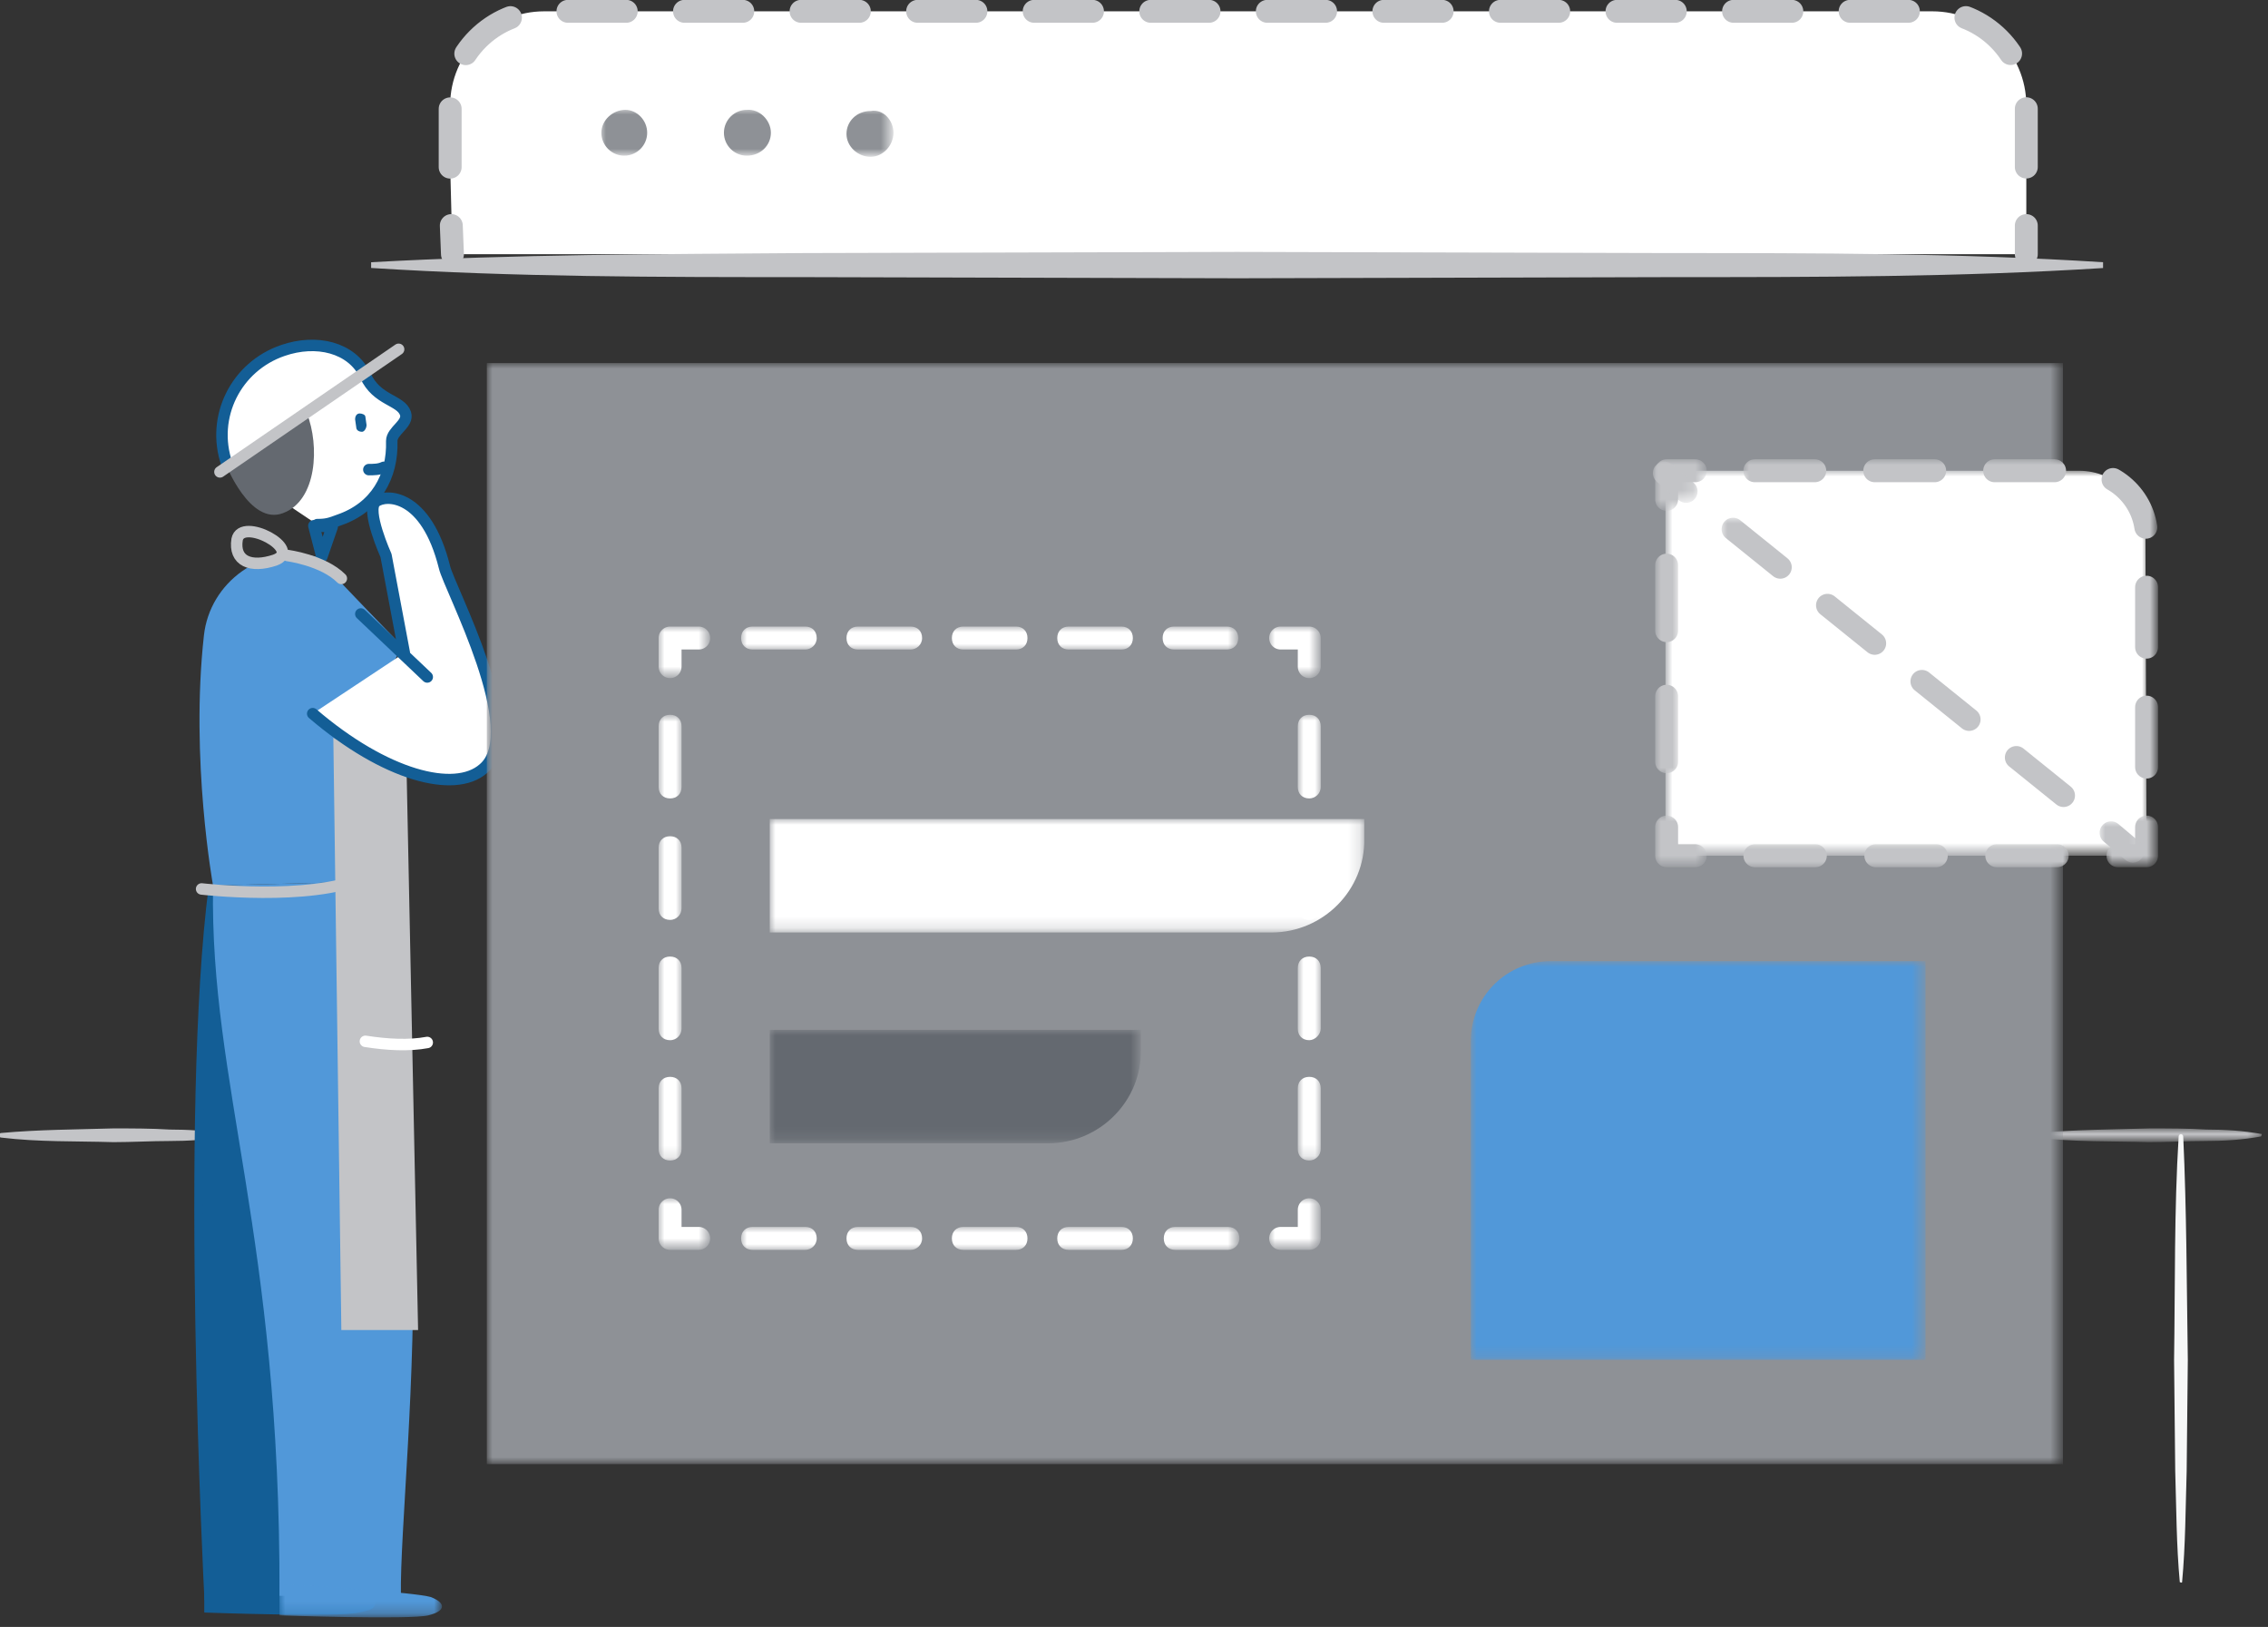 <svg enable-background="new 0 0 198 142" viewBox="0 0 198 142" xmlns="http://www.w3.org/2000/svg" xmlns:xlink="http://www.w3.org/1999/xlink"><rect x="0" y="0" width="198" height="142" fill="#333333" stroke="none"/><filter id="a" filterUnits="userSpaceOnUse" height="1.1" width="19.8" x=".7" y=".3"><feColorMatrix values="1 0 0 0 0 0 1 0 0 0 0 0 1 0 0 0 0 0 1 0"/></filter><mask id="b" height="1.1" maskUnits="userSpaceOnUse" width="19.8" x=".7" y=".3"><g filter="url(#a)"><path d="m.7.3h19.8v1.1h-19.8z" fill="#fff"/></g></mask><filter id="c" filterUnits="userSpaceOnUse" height="2.9" width="14.2" x=".4" y=".1"><feColorMatrix values="1 0 0 0 0 0 1 0 0 0 0 0 1 0 0 0 0 0 1 0"/></filter><mask id="d" height="2.9" maskUnits="userSpaceOnUse" width="14.2" x=".4" y=".1"><g filter="url(#c)"><path d="m.4.1h14.2v2.9h-14.2z" fill="#fff"/></g></mask><filter id="e" filterUnits="userSpaceOnUse" height="66.4" width="57.4" x="56.4" y="36.3"><feColorMatrix values="1 0 0 0 0 0 1 0 0 0 0 0 1 0 0 0 0 0 1 0"/></filter><mask id="f" height="66.4" maskUnits="userSpaceOnUse" width="57.4" x="56.4" y="36.3"><g filter="url(#e)"><path d="m0 142h197.5v-141.2h-197.5z" fill="#fff"/></g></mask><filter id="g" filterUnits="userSpaceOnUse" height="19.9" width="27.2" x="78" y="74.1"><feColorMatrix values="1 0 0 0 0 0 1 0 0 0 0 0 1 0 0 0 0 0 1 0"/></filter><mask id="h" height="19.9" maskUnits="userSpaceOnUse" width="27.2" x="78" y="74.1"><g filter="url(#g)"><path d="m0 142h197.5v-141.2h-197.5z" fill="#fff"/></g></mask><filter id="i" filterUnits="userSpaceOnUse" height="96.1" width="137.6" x="42.5" y="32.5"><feColorMatrix values="1 0 0 0 0 0 1 0 0 0 0 0 1 0 0 0 0 0 1 0"/></filter><mask id="j" height="96.1" maskUnits="userSpaceOnUse" width="137.6" x="42.5" y="32.5"><g filter="url(#i)"><path d="m0 142h197.5v-141.2h-197.5z" fill="#fff"/></g></mask><filter id="k" filterUnits="userSpaceOnUse" height="4.5" width="4.5" x="110.8" y="105.4"><feColorMatrix values="1 0 0 0 0 0 1 0 0 0 0 0 1 0 0 0 0 0 1 0"/></filter><mask id="l" height="4.5" maskUnits="userSpaceOnUse" width="4.5" x="110.8" y="105.4"><g filter="url(#k)"><path d="m0 142h197.5v-141.2h-197.5z" fill="#fff"/></g></mask><filter id="m" filterUnits="userSpaceOnUse" height="2" width="43.5" x="64.7" y="107.9"><feColorMatrix values="1 0 0 0 0 0 1 0 0 0 0 0 1 0 0 0 0 0 1 0"/></filter><mask id="n" height="2" maskUnits="userSpaceOnUse" width="43.5" x="64.7" y="107.9"><g filter="url(#m)"><path d="m0 142h197.5v-141.2h-197.5z" fill="#fff"/></g></mask><filter id="o" filterUnits="userSpaceOnUse" height="4.5" width="4.5" x="57.5" y="105.4"><feColorMatrix values="1 0 0 0 0 0 1 0 0 0 0 0 1 0 0 0 0 0 1 0"/></filter><mask id="p" height="4.5" maskUnits="userSpaceOnUse" width="4.5" x="57.5" y="105.4"><g filter="url(#o)"><path d="m0 142h197.5v-141.2h-197.5z" fill="#fff"/></g></mask><filter id="q" filterUnits="userSpaceOnUse" height="38.9" width="2" x="57.5" y="63.3"><feColorMatrix values="1 0 0 0 0 0 1 0 0 0 0 0 1 0 0 0 0 0 1 0"/></filter><mask id="r" height="38.9" maskUnits="userSpaceOnUse" width="2" x="57.5" y="63.3"><g filter="url(#q)"><path d="m0 142h197.5v-141.2h-197.5z" fill="#fff"/></g></mask><filter id="s" filterUnits="userSpaceOnUse" height="4.5" width="4.5" x="57.5" y="55.5"><feColorMatrix values="1 0 0 0 0 0 1 0 0 0 0 0 1 0 0 0 0 0 1 0"/></filter><mask id="t" height="4.5" maskUnits="userSpaceOnUse" width="4.5" x="57.5" y="55.5"><g filter="url(#s)"><path d="m0 142h197.5v-141.2h-197.5z" fill="#fff"/></g></mask><filter id="u" filterUnits="userSpaceOnUse" height="2" width="43.5" x="64.7" y="55.5"><feColorMatrix values="1 0 0 0 0 0 1 0 0 0 0 0 1 0 0 0 0 0 1 0"/></filter><mask id="v" height="2" maskUnits="userSpaceOnUse" width="43.5" x="64.7" y="55.5"><g filter="url(#u)"><path d="m0 142h197.5v-141.2h-197.5z" fill="#fff"/></g></mask><filter id="w" filterUnits="userSpaceOnUse" height="4.5" width="4.5" x="110.8" y="55.5"><feColorMatrix values="1 0 0 0 0 0 1 0 0 0 0 0 1 0 0 0 0 0 1 0"/></filter><mask id="x" height="4.5" maskUnits="userSpaceOnUse" width="4.5" x="110.8" y="55.5"><g filter="url(#w)"><path d="m0 142h197.5v-141.2h-197.5z" fill="#fff"/></g></mask><filter id="y" filterUnits="userSpaceOnUse" height="38.9" width="2" x="113.3" y="63.2"><feColorMatrix values="1 0 0 0 0 0 1 0 0 0 0 0 1 0 0 0 0 0 1 0"/></filter><mask id="z" height="38.9" maskUnits="userSpaceOnUse" width="2" x="113.3" y="63.2"><g filter="url(#y)"><path d="m0 142h197.5v-141.2h-197.5z" fill="#fff"/></g></mask><filter id="A" filterUnits="userSpaceOnUse" height="9.9" width="51.9" x="67.2" y="72.3"><feColorMatrix values="1 0 0 0 0 0 1 0 0 0 0 0 1 0 0 0 0 0 1 0"/></filter><mask id="B" height="9.9" maskUnits="userSpaceOnUse" width="51.9" x="67.2" y="72.3"><g filter="url(#A)"><path d="m0 142h197.5v-141.2h-197.5z" fill="#fff"/></g></mask><filter id="C" filterUnits="userSpaceOnUse" height="9.9" width="32.4" x="67.2" y="90.7"><feColorMatrix values="1 0 0 0 0 0 1 0 0 0 0 0 1 0 0 0 0 0 1 0"/></filter><mask id="D" height="9.9" maskUnits="userSpaceOnUse" width="32.4" x="67.2" y="90.7"><g filter="url(#C)"><path d="m0 142h197.5v-141.2h-197.5z" fill="#fff"/></g></mask><filter id="E" filterUnits="userSpaceOnUse" height="34.9" width="39.7" x="128.4" y="84.7"><feColorMatrix values="1 0 0 0 0 0 1 0 0 0 0 0 1 0 0 0 0 0 1 0"/></filter><mask id="F" height="34.9" maskUnits="userSpaceOnUse" width="39.7" x="128.4" y="84.7"><g filter="url(#E)"><path d="m0 142h197.5v-141.2h-197.5z" fill="#fff"/></g></mask><filter id="G" filterUnits="userSpaceOnUse" height="33.6" width="42" x="145.5" y="41.9"><feColorMatrix values="1 0 0 0 0 0 1 0 0 0 0 0 1 0 0 0 0 0 1 0"/></filter><mask id="H" height="33.6" maskUnits="userSpaceOnUse" width="42" x="145.5" y="41.9"><g filter="url(#G)"><path d="m0 142h197.5v-141.2h-197.5z" fill="#fff"/></g></mask><filter id="I" filterUnits="userSpaceOnUse" height="4.5" width="4.5" x="183.9" y="72"><feColorMatrix values="1 0 0 0 0 0 1 0 0 0 0 0 1 0 0 0 0 0 1 0"/></filter><mask id="J" height="4.5" maskUnits="userSpaceOnUse" width="4.5" x="183.9" y="72"><g filter="url(#I)"><path d="m0 142h197.5v-141.2h-197.5z" fill="#fff"/></g></mask><filter id="K" filterUnits="userSpaceOnUse" height="2" width="31" x="149.6" y="74.5"><feColorMatrix values="1 0 0 0 0 0 1 0 0 0 0 0 1 0 0 0 0 0 1 0"/></filter><mask id="L" height="2" maskUnits="userSpaceOnUse" width="31" x="149.6" y="74.5"><g filter="url(#K)"><path d="m0 142h197.5v-141.2h-197.5z" fill="#fff"/></g></mask><filter id="M" filterUnits="userSpaceOnUse" height="4.5" width="4.5" x="144.5" y="72"><feColorMatrix values="1 0 0 0 0 0 1 0 0 0 0 0 1 0 0 0 0 0 1 0"/></filter><mask id="N" height="4.5" maskUnits="userSpaceOnUse" width="4.5" x="144.5" y="72"><g filter="url(#M)"><path d="m0 142h197.5v-141.2h-197.5z" fill="#fff"/></g></mask><filter id="O" filterUnits="userSpaceOnUse" height="22" width="2" x="144.5" y="46.3"><feColorMatrix values="1 0 0 0 0 0 1 0 0 0 0 0 1 0 0 0 0 0 1 0"/></filter><mask id="P" height="22" maskUnits="userSpaceOnUse" width="2" x="144.5" y="46.3"><g filter="url(#O)"><path d="m0 142h197.5v-141.2h-197.5z" fill="#fff"/></g></mask><filter id="Q" filterUnits="userSpaceOnUse" height="4.5" width="4.5" x="144.5" y="40.9"><feColorMatrix values="1 0 0 0 0 0 1 0 0 0 0 0 1 0 0 0 0 0 1 0"/></filter><mask id="R" height="4.5" maskUnits="userSpaceOnUse" width="4.5" x="144.5" y="40.9"><g filter="url(#Q)"><path d="m0 142h197.5v-141.2h-197.5z" fill="#fff"/></g></mask><filter id="S" filterUnits="userSpaceOnUse" height="30.5" width="36.2" x="152.2" y="40.9"><feColorMatrix values="1 0 0 0 0 0 1 0 0 0 0 0 1 0 0 0 0 0 1 0"/></filter><mask id="T" height="30.5" maskUnits="userSpaceOnUse" width="36.2" x="152.2" y="40.9"><g filter="url(#S)"><path d="m0 142h197.5v-141.2h-197.5z" fill="#fff"/></g></mask><filter id="U" filterUnits="userSpaceOnUse" height="33" width="41" x="145.3" y="42.1"><feColorMatrix values="1 0 0 0 0 0 1 0 0 0 0 0 1 0 0 0 0 0 1 0"/></filter><mask id="V" height="33" maskUnits="userSpaceOnUse" width="41" x="145.3" y="42.1"><g filter="url(#U)"><path d="m0 142h197.5v-141.2h-197.5z" fill="#fff"/></g></mask><filter id="W" filterUnits="userSpaceOnUse" height="3.6" width="3.9" x="144.3" y="41.1"><feColorMatrix values="1 0 0 0 0 0 1 0 0 0 0 0 1 0 0 0 0 0 1 0"/></filter><mask id="X" height="3.6" maskUnits="userSpaceOnUse" width="3.9" x="144.3" y="41.1"><g filter="url(#W)"><path d="m0 142h197.5v-141.2h-197.5z" fill="#fff"/></g></mask><filter id="Y" filterUnits="userSpaceOnUse" height="26.9" width="32.9" x="150.3" y="46"><feColorMatrix values="1 0 0 0 0 0 1 0 0 0 0 0 1 0 0 0 0 0 1 0"/></filter><mask id="Z" height="26.9" maskUnits="userSpaceOnUse" width="32.9" x="150.3" y="46"><g filter="url(#Y)"><path d="m0 142h197.5v-141.2h-197.5z" fill="#fff"/></g></mask><filter id="aa" filterUnits="userSpaceOnUse" height="3.6" width="3.9" x="183.3" y="72.5"><feColorMatrix values="1 0 0 0 0 0 1 0 0 0 0 0 1 0 0 0 0 0 1 0"/></filter><mask id="ab" height="3.6" maskUnits="userSpaceOnUse" width="3.9" x="183.3" y="72.5"><g filter="url(#aa)"><path d="m0 142h197.5v-141.2h-197.5z" fill="#fff"/></g></mask><filter id="ac" filterUnits="userSpaceOnUse" height="4.1" width="25.6" x="52.4" y="10.3"><feColorMatrix values="1 0 0 0 0 0 1 0 0 0 0 0 1 0 0 0 0 0 1 0"/></filter><mask id="ad" height="4.1" maskUnits="userSpaceOnUse" width="25.6" x="52.4" y="10.3"><g filter="url(#ac)"><path d="m0 142h197.5v-141.2h-197.5z" fill="#fff"/></g></mask><path d="m177.9 99.1h19.5z" fill="#fff"/><g transform="translate(0 -.812)"><path d="m20.4 1c-1.6.3-3.3.4-4.9.4s-3.3.1-4.9.1c-3.3-.1-6.5 0-9.8-.4-.1 0-.1-.1-.1-.2s.1-.2.2-.2c3.3-.3 6.5-.3 9.8-.4 1.6 0 3.3 0 4.9.1 1.6 0 3.3.1 4.9.4-.1 0 0 0-.1.2 0-.1 0 0 0 0" fill="#c3c4c7" mask="url(#b)" transform="translate(177 99)"/><path d="m19.7 99.9h-19.5" fill="#fff"/><path d="m19.7 100c-1.6.3-3.3.4-4.9.4s-3.3.1-4.9.1c-3.3-.1-6.5 0-9.8-.4-.1 0-.2-.1-.2-.2s.1-.2.2-.2c3.3-.3 6.5-.3 9.8-.4 1.6 0 3.3 0 4.9.1 1.6 0 3.3.1 4.9.4 0 0 .1 0 0 .2.1-.1.1-.1 0 0 .1-.1 0 0 0 0" fill="#c3c4c7"/><path d="m190.4 138.9v-39" fill="#fff"/><path d="m190.3 138.9c-.3-3.2-.3-6.5-.4-9.7l-.1-9.7c.1-6.5 0-13 .4-19.5 0-.1.1-.2.2-.2s.2.1.2.2c.3 6.5.3 13 .4 19.5l-.1 9.7c-.1 3.2-.1 6.5-.4 9.7 0 0 0 .1-.2 0z" fill="#f6f7f7"/><path d="m27.7 46.6c.8 0 1.1-.1 1.9-.4 3.2-1.1 4.7-3.8 4.6-6.9 0-.9 1.5-1.5 1.2-2.4-.4-1.2-2.5-1.1-3.5-3.3-1.2-2.5-4.3-3.2-7.2-2.2-4.1 1.4-6.3 5.8-4.9 9.9" fill="#fff"/><path d="m27.7 46.6c.8 0 1.1-.1 1.9-.4 3.2-1.1 4.7-3.8 4.6-6.9 0-.9 1.5-1.5 1.2-2.4-.4-1.2-2.5-1.1-3.5-3.3-1.2-2.5-4.3-3.2-7.2-2.2-4.1 1.4-6.3 5.8-4.9 9.9" fill="none" stroke="#135e96" stroke-linecap="round" stroke-linejoin="round"/><path d="m26.8 36.9c1.1 2.8.9 7.6-2.1 8.7-2.9 1.1-5-4.3-5-4.3z" fill="#646970"/><path d="m18.6 78.1c-2.6 19.8-.4 62-.4 62h9.7l.9-35.4" fill="#135e96"/><path d="m18.6 78.1c-2.6 19.8-.4 62-.4 62h9.7l.9-35.4" fill="none" stroke="#135e96" stroke-width=".735"/><path d="m18.2 139.1c2.9.1 11.8.7 13.2 1.1 1.3.5 1.4.7-.2 1-1.6.4-13 0-13 0z" fill="#135e96"/><path d="m18.2 139.1c2.9.1 11.8.7 13.2 1.1 1.3.5 1.4.7-.2 1-1.6.4-13 0-13 0z" fill="none" stroke="#135e96" stroke-width=".735"/><path d="m34.4 77.7s1.1 15 1.6 30.4c.4 12.9-1.1 26.5-1 32h-10.6c.1-31.5-6.1-44.6-5.8-62" fill="#5198d9"/><path d="m17.8 56.3c-1.2 10.8.8 21.8.8 21.8l15.9-.4-.2-9.8-3.7-2 4.5-8.7-3-3.1-4.5-4.7c-4.7-1.1-9.3 2.2-9.8 6.9" fill="#5198d9"/><path d="m29.1 65.2.7 51.7h6.7l-1-48.6z" fill="#c3c4c7"/><path d="m27.3 63.1c6.3 5.4 12.4 7 14.9 4.8 3.8-3.2-3-15.8-3.4-17.6-1.6-6.4-5.1-6.4-6-5.7s.9 4.7.9 4.7l1.6 8.5" fill="#fff"/><path d="m27.3 63.1c6.3 5.4 12.4 7 14.9 4.8 3.8-3.2-3-15.8-3.4-17.6-1.6-6.4-5.1-6.4-6-5.7s.9 4.7.9 4.7l1.6 8.5m-3.8-3.4 5.8 5.5" fill="none" stroke="#135e96" stroke-linecap="round" stroke-linejoin="round"/><path d="m.4.1c2.9.1 11.8.7 13.2 1.1 1.3.5 1.4 1.2-.2 1.6s-13 0-13 0v-2.7z" fill="#5198d9" mask="url(#d)" transform="translate(24 139)"/><path d="m29 46.8-.9 2.6-.7-2.7z" fill="none" stroke="#135e96" stroke-linecap="round" stroke-linejoin="round"/><path d="m31.8 77.4c-4.8 2.1-14.2 1-14.2 1" fill="none" stroke="#c3c4c7" stroke-linecap="round" stroke-linejoin="round"/><path d="m37.3 91.8c-1.6.3-3.5.2-5.4-.1" fill="none" stroke="#fff" stroke-linecap="round" stroke-linejoin="round"/><path d="m24 49.7c2.5-.9-2.9-3.8-3.3-1.8-.3 1.9 1.2 2.5 3.3 1.8zm1.1-.4s3.1.4 4.7 2m-10.6-9.3 15.6-10.7" fill="none" stroke="#c3c4c7" stroke-linecap="round" stroke-linejoin="round"/><path d="m32.2 41.8c.4 0 .9 0 1.3-.2" fill="none" stroke="#135e96" stroke-linecap="round" stroke-linejoin="round"/><path d="m31.6 38.5c-.2 0-.5-.1-.5-.4l-.1-.7c0-.2.1-.5.4-.5.2 0 .5.1.5.3l.1.7c0 .3-.2.6-.4.6" fill="#135e96"/><path d="m142.4 63.8h-1.2" fill="#fff"/><path d="m142.4 63.9c-.1.2-.2.3-.3.3s-.2.1-.3.1c-.2-.1-.4 0-.6-.3-.1-.1-.1-.2 0-.3.2-.3.4-.3.6-.3.1 0 .2 0 .3.1.1 0 .2.1.3.3z" fill="#f6f7f7"/><path d="m142.4 69.9h-1.2" fill="#fff"/><path d="m142.4 70c-.1.2-.2.3-.3.3s-.2.1-.3.1c-.2-.1-.4 0-.6-.3-.1-.1-.1-.2 0-.3.2-.3.4-.3.6-.3.1 0 .2 0 .3.1.1 0 .2.1.3.3z" fill="#f6f7f7"/><path d="m142.4 72.1h-1.2" fill="#fff"/><path d="m142.4 72.2c-.1.2-.2.3-.3.3s-.2.1-.3.1c-.2-.1-.4 0-.6-.3-.1-.1-.1-.2 0-.3.2-.3.4-.3.6-.3.1 0 .2 0 .3.1.1 0 .2.1.3.3z" fill="#f6f7f7"/><path d="m142.4 78.4h-1.2" fill="#fff"/><path d="m142.4 78.5c-.1.2-.2.3-.3.3s-.2.1-.3.1c-.2-.1-.4 0-.6-.3-.1-.1-.1-.2 0-.3.2-.3.4-.3.6-.3.1 0 .2 0 .3.1.1 0 .2.1.3.3z" fill="#f6f7f7"/><path d="m142.4 84.5h-1.2" fill="#fff"/><path d="m142.4 84.6c-.1.2-.2.3-.3.3s-.2.1-.3.1c-.2-.1-.4 0-.6-.3-.1-.1-.1-.2 0-.3.2-.3.4-.3.6-.3.1 0 .2 0 .3.1.1 0 .2.1.3.3z" fill="#f6f7f7"/><path d="m142.4 90.2h-1.2" fill="#fff"/><path d="m142.4 90.3c-.1.2-.2.3-.3.3s-.2.1-.3.1c-.2-.1-.4 0-.6-.3-.1-.1-.1-.2 0-.3.2-.3.4-.3.6-.3.1 0 .2 0 .3.1.1 0 .2.1.3.3z" fill="#f6f7f7"/><path d="m39.5 23-.2-7.8v-5.2c0-4.5 3.7-8.2 8.2-8.2h121.2c4.5 0 8.2 3.7 8.2 8.2v13" fill="#fff"/><path d="m39.5 23-.1-2.5" fill="none" stroke="#c3c4c7" stroke-linecap="round" stroke-linejoin="round" stroke-width="2"/><path d="m39.3 15.4v-5.4c0-4.5 3.7-8.2 8.2-8.2h121.2c4.5 0 8.2 3.7 8.2 8.2v7.9" style="fill:none;stroke-linecap:round;stroke-linejoin:round;stroke:#c3c4c7;stroke-width:2;stroke-dasharray:5.088 5.088"/><path d="m176.9 20.5v2.5" fill="none" stroke="#c3c4c7" stroke-linecap="round" stroke-linejoin="round" stroke-width="2"/><path d="m183.7 24h-151.3" fill="#fff"/><path d="m183.7 24.2c-12.6.8-25.2.8-37.8.8l-37.8.1-37.9-.1c-12.6 0-25.2 0-37.8-.8v-.5c12.6-.7 25.2-.7 37.8-.8l37.8-.1 37.8.1c12.6 0 25.2 0 37.8.8v.5z" fill="#c3c4c7"/><path d="m56.4 102.8h57.4v-37h-57.4zm57.4-47.6h-57.4v-8.2c0-5.9 4.8-10.7 10.7-10.7h46.7z" fill="#fff" mask="url(#f)"/><path d="m104.9 74.1c-7 0-9.4 3.2-10.9 5.9-1.4 2.5-4.5 5.9-9.3 7.2-4.7 1.3-6.7 4.1-6.7 6.8h27.2c-.1 0-.3-19.9-.3-19.9z" fill="#fff" mask="url(#h)"/><path d="m42.5 128.6v-96.1h137.6v96.1z" fill="#8e9196" mask="url(#j)"/><path d="m114.3 106.4v2.5h-2.5" style="fill:none;stroke:#fff;stroke-width:2;stroke-linecap:round;stroke-linejoin:round;mask:url(#l)"/><g mask="url(#n)"><path d="m107.2 109.9h-4.6c-.6 0-1-.4-1-1s.4-1 1-1h4.6c.6 0 1 .4 1 1s-.5 1-1 1zm-9.3 0h-4.6c-.6 0-1-.4-1-1s.4-1 1-1h4.6c.6 0 1 .4 1 1s-.4 1-1 1zm-9.2 0h-4.6c-.6 0-1-.4-1-1s.4-1 1-1h4.6c.6 0 1 .4 1 1s-.4 1-1 1zm-9.2 0h-4.6c-.6 0-1-.4-1-1s.4-1 1-1h4.6c.6 0 1 .4 1 1s-.5 1-1 1zm-9.2 0h-4.6c-.6 0-1-.4-1-1s.4-1 1-1h4.6c.6 0 1 .4 1 1s-.5 1-1 1z" fill="#fff"/></g><path d="m61 108.9h-2.5v-2.5" style="fill:none;stroke:#fff;stroke-width:2;stroke-linecap:round;stroke-linejoin:round;mask:url(#p)"/><g mask="url(#r)"><path d="m58.5 102.1c-.6 0-1-.4-1-1v-5.3c0-.6.4-1 1-1s1 .4 1 1v5.3c0 .6-.4 1-1 1zm0-10.5c-.6 0-1-.4-1-1v-5.3c0-.6.4-1 1-1s1 .4 1 1v5.3c0 .5-.4 1-1 1zm0-10.5c-.6 0-1-.4-1-1v-5.3c0-.6.4-1 1-1s1 .4 1 1v5.3c0 .5-.4 1-1 1zm0-10.6c-.6 0-1-.4-1-1v-5.3c0-.6.4-1 1-1s1 .4 1 1v5.3c0 .6-.4 1-1 1z" fill="#fff"/></g><path d="m58.5 59v-2.5h2.5" style="fill:none;stroke:#fff;stroke-width:2;stroke-linecap:round;stroke-linejoin:round;mask:url(#t)"/><g mask="url(#v)"><path d="m107.1 57.5h-4.6c-.6 0-1-.4-1-1s.4-1 1-1h4.6c.6 0 1 .4 1 1s-.4 1-1 1zm-9.2 0h-4.6c-.6 0-1-.4-1-1s.4-1 1-1h4.6c.6 0 1 .4 1 1s-.4 1-1 1zm-9.2 0h-4.6c-.6 0-1-.4-1-1s.4-1 1-1h4.6c.6 0 1 .4 1 1s-.4 1-1 1zm-9.2 0h-4.6c-.6 0-1-.4-1-1s.4-1 1-1h4.6c.6 0 1 .4 1 1s-.5 1-1 1zm-9.2 0h-4.6c-.6 0-1-.4-1-1s.4-1 1-1h4.6c.6 0 1 .4 1 1s-.5 1-1 1z" fill="#fff"/></g><path d="m111.8 56.5h2.5v2.5" style="fill:none;stroke:#fff;stroke-width:2;stroke-linecap:round;stroke-linejoin:round;mask:url(#x)"/><g mask="url(#z)"><path d="m114.3 102.1c-.6 0-1-.4-1-1v-5.3c0-.6.4-1 1-1s1 .4 1 1v5.3c0 .6-.5 1-1 1zm0-10.5c-.6 0-1-.4-1-1v-5.3c0-.6.4-1 1-1s1 .4 1 1v5.3c0 .5-.5 1-1 1zm0-10.5c-.6 0-1-.4-1-1v-5.3c0-.6.4-1 1-1s1 .4 1 1v5.3c0 .5-.5 1-1 1zm0-10.6c-.6 0-1-.4-1-1v-5.3c0-.6.4-1 1-1s1 .4 1 1v5.3c0 .6-.5 1-1 1z" fill="#fff"/></g><path d="m111 82.2h-43.8v-9.9h51.9v1.7c.1 4.5-3.6 8.2-8.1 8.2" fill="#fff" mask="url(#B)"/><path d="m91.5 100.6h-24.3v-9.9h32.4v1.7c.1 4.5-3.6 8.2-8.1 8.2" fill="#646970" mask="url(#D)"/><path d="m168.1 119.5h-39.7v-27.8c0-3.9 3.1-7 7-7h32.7z" fill="#5198d9" mask="url(#F)"/><path d="m187.4 75.5h-42v-33.6h36.1c3.2 0 5.8 2.6 5.8 5.8z" fill="#fff" mask="url(#H)"/><g fill="none" stroke-linecap="round" stroke-linejoin="round"><path d="m187.4 73v2.5h-2.5" mask="url(#J)" stroke="#c3c4c7" stroke-width="2"/><path d="m179.6 75.5h-29" mask="url(#L)" stroke="#c3c4c7" stroke-dasharray="5.279 5.279" stroke-width="2"/><path d="m148 75.5h-2.5v-2.5" mask="url(#N)" stroke="#c3c4c7" stroke-width="2"/><path d="m145.5 67.3v-20" mask="url(#P)" stroke="#c3c4c7" stroke-dasharray="5.721 5.721" stroke-width="2"/><path d="m145.5 44.4v-2.5h2.5" mask="url(#R)" stroke="#c3c4c7" stroke-width="2"/><path d="m153.2 41.9h28.4c3.2 0 5.8 2.6 5.8 5.8v22.7" mask="url(#T)" stroke="#c3c4c7" stroke-dasharray="5.234 5.234" stroke-width="2"/></g><path d="m145.3 42.1 41 33" fill="#fff" mask="url(#V)"/><path d="m145.3 42.1 1.9 1.6" style="fill:none;stroke:#c3c4c7;stroke-width:2;stroke-linecap:round;stroke-linejoin:round;mask:url(#X)"/><path d="m151.3 47 30.9 24.9" style="fill:none;stroke:#c3c4c7;stroke-width:2;stroke-linecap:round;stroke-linejoin:round;stroke-dasharray:5.293 5.293;mask:url(#Z)"/><path d="m184.3 73.5 1.9 1.6" style="fill:none;stroke:#c3c4c7;stroke-width:2;stroke-linecap:round;stroke-linejoin:round;mask:url(#ab)"/><path d="m56.5 12.4c0 1.1-.9 2-2 2s-2-.9-2-2 1-2 2.1-2c1 0 1.9.9 1.9 2m10.8 0c0 1.1-.9 2-2.1 2-1.1 0-2-.9-2-2s.9-2 2-2c1.1-.1 2.1.9 2.1 2m10.7 0c0 1.1-.9 2.1-2 2.1s-2.1-.9-2.1-2 .9-2 2.1-2c1.1-.2 2 .8 2 1.9" fill="#8e9196" mask="url(#ad)"/></g></svg>
